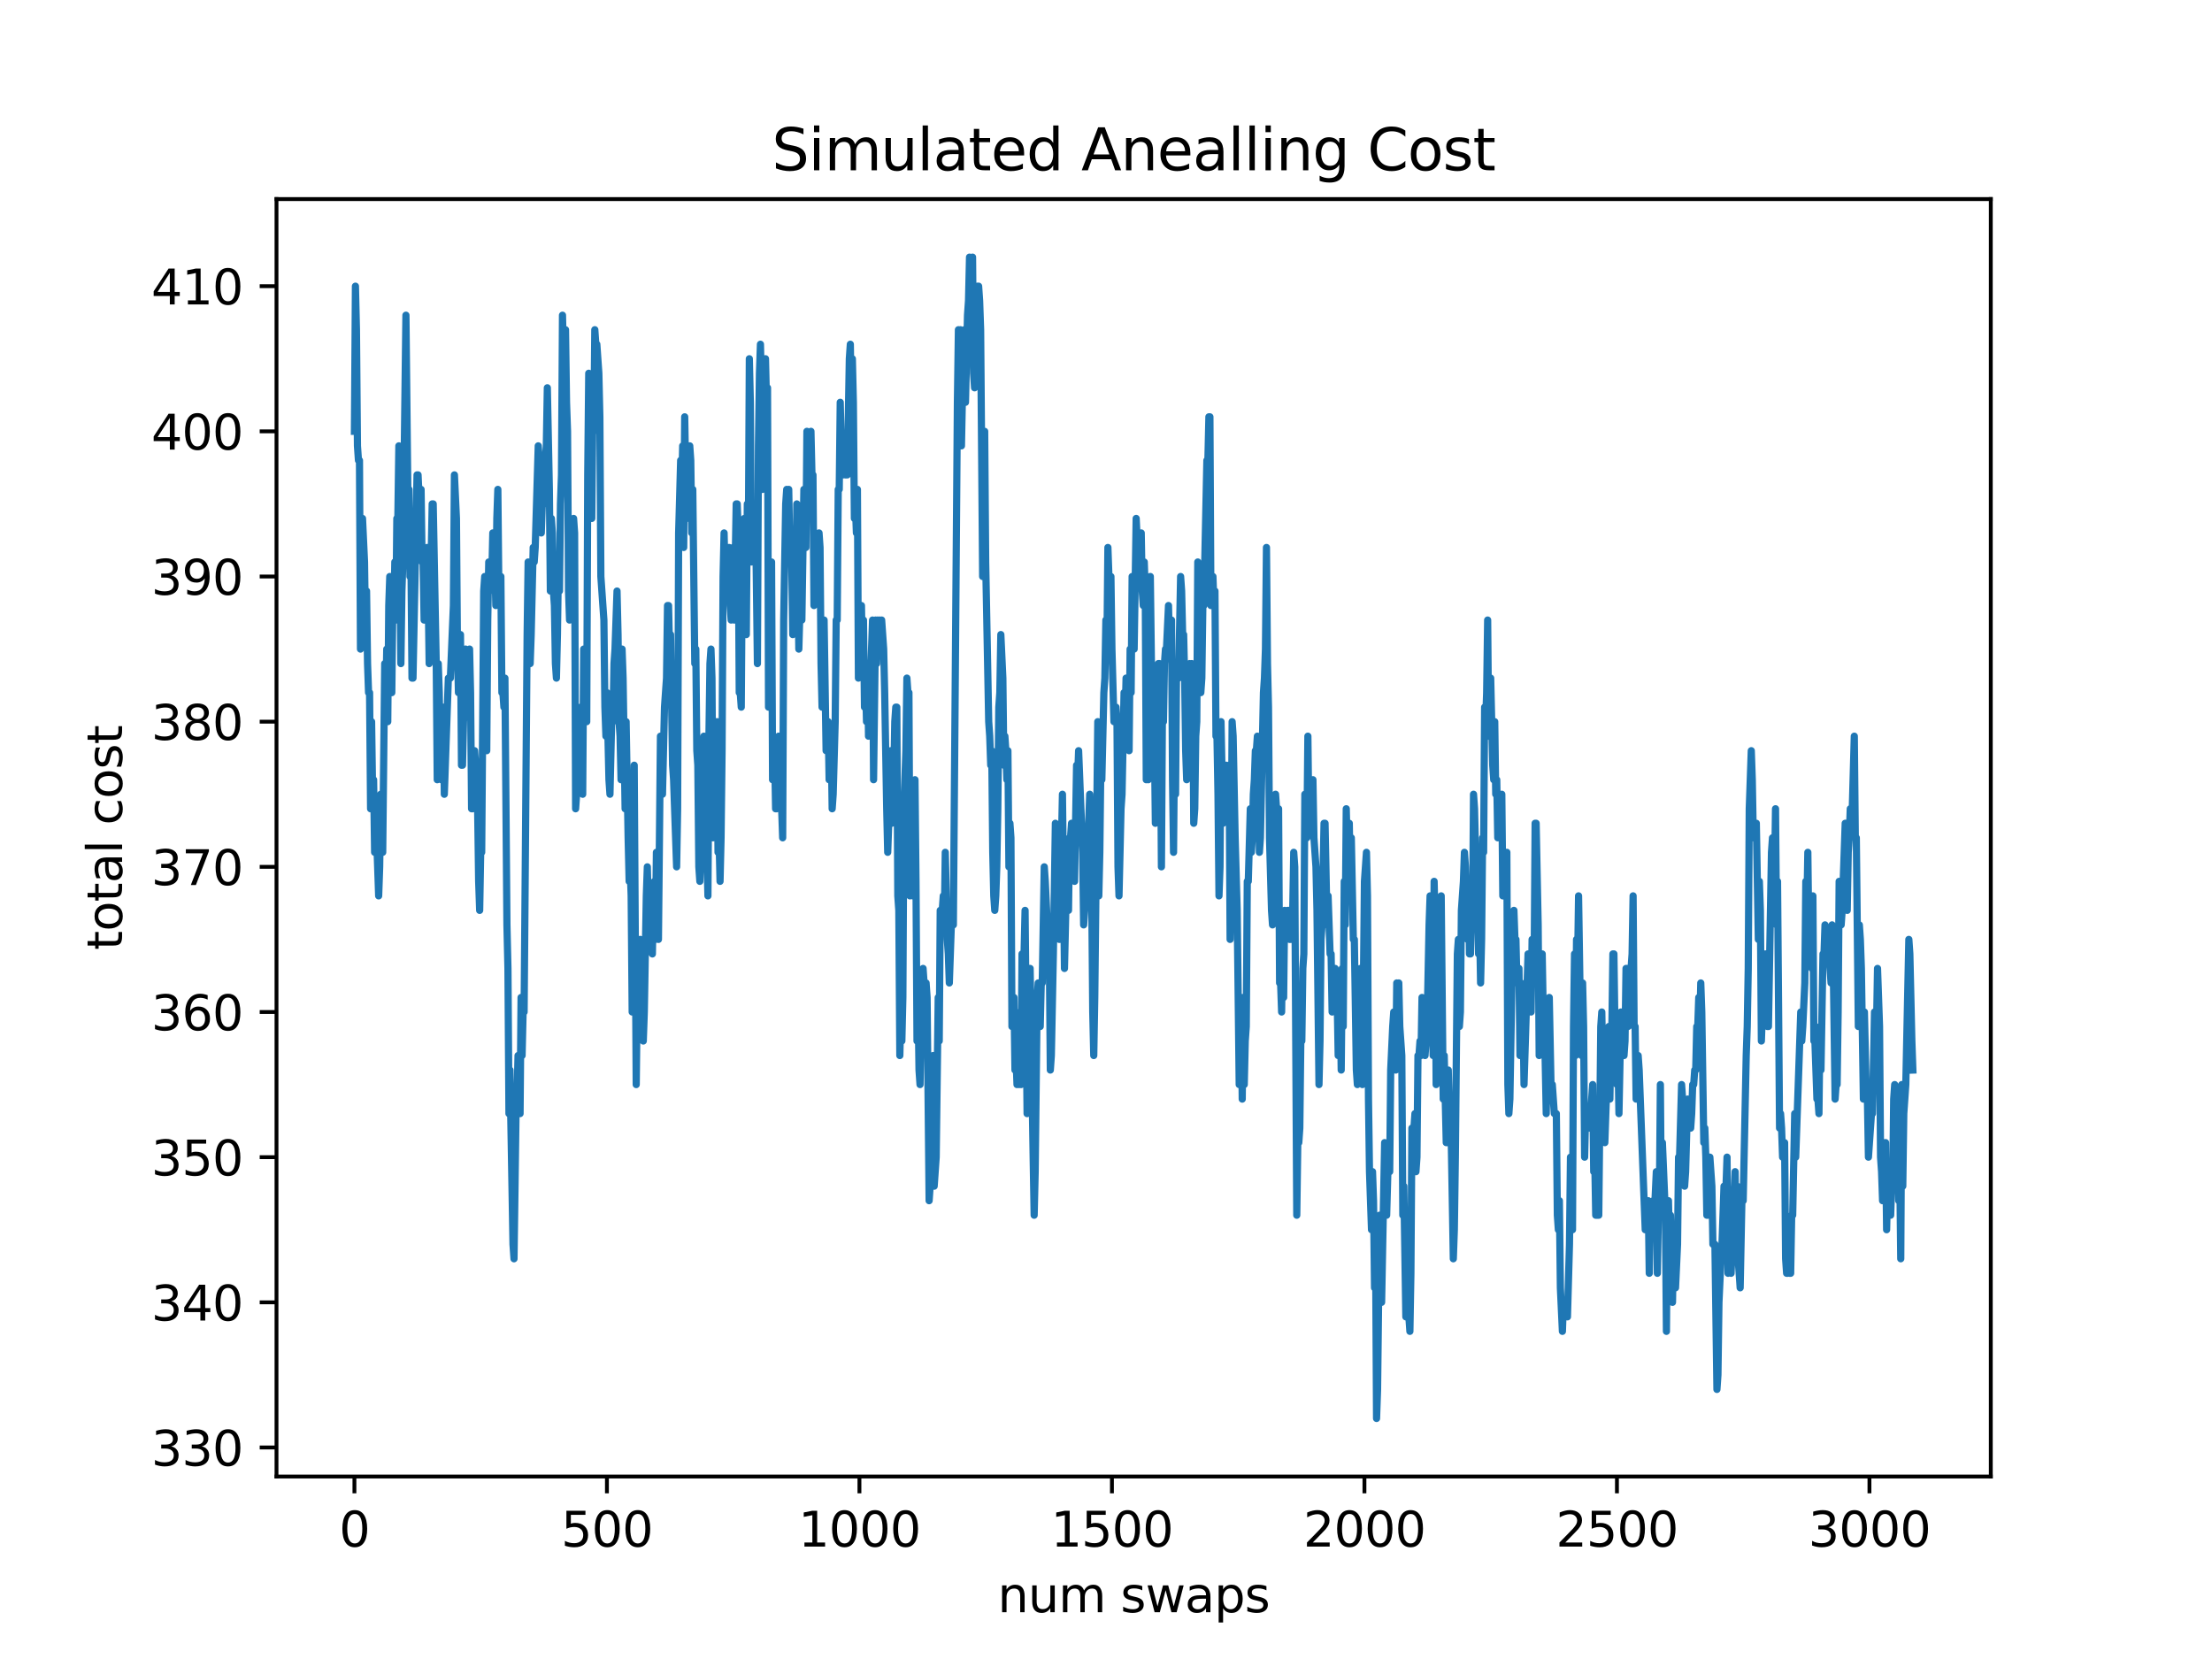 <?xml version="1.0" encoding="utf-8" standalone="no"?>
<!DOCTYPE svg PUBLIC "-//W3C//DTD SVG 1.1//EN"
  "http://www.w3.org/Graphics/SVG/1.1/DTD/svg11.dtd">
<svg xmlns:xlink="http://www.w3.org/1999/xlink" width="460.8pt" height="345.6pt" viewBox="0 0 460.8 345.6" xmlns="http://www.w3.org/2000/svg" version="1.1">
 <defs>
  <style type="text/css">*{stroke-linejoin: round; stroke-linecap: butt}</style>
 </defs>
 <g id="figure_1">
  <g id="patch_1">
   <path d="M 0 345.6 
L 460.8 345.6 
L 460.8 0 
L 0 0 
z
" style="fill: #ffffff"/>
  </g>
  <g id="axes_1">
   <g id="patch_2">
    <path d="M 57.6 307.584 
L 414.72 307.584 
L 414.72 41.472 
L 57.6 41.472 
z
" style="fill: #ffffff"/>
   </g>
   <g id="matplotlib.axis_1">
    <g id="xtick_1">
     <g id="line2d_1">
      <defs>
       <path id="m5d1a85c5d9" d="M 0 0 
L 0 3.5 
" style="stroke: #000000; stroke-width: 0.8"/>
      </defs>
      <g>
       <use xlink:href="#m5d1a85c5d9" x="73.833" y="307.584" style="stroke: #000000; stroke-width: 0.8"/>
      </g>
     </g>
     <g id="text_1">
      <!-- 0 -->
      <g transform="translate(70.651 322.182)scale(0.1 -0.1)">
       <defs>
        <path id="DejaVuSans-30" d="M 2034 4250 
Q 1547 4250 1301 3770 
Q 1056 3291 1056 2328 
Q 1056 1369 1301 889 
Q 1547 409 2034 409 
Q 2525 409 2770 889 
Q 3016 1369 3016 2328 
Q 3016 3291 2770 3770 
Q 2525 4250 2034 4250 
z
M 2034 4750 
Q 2819 4750 3233 4129 
Q 3647 3509 3647 2328 
Q 3647 1150 3233 529 
Q 2819 -91 2034 -91 
Q 1250 -91 836 529 
Q 422 1150 422 2328 
Q 422 3509 836 4129 
Q 1250 4750 2034 4750 
z
" transform="scale(0.016)"/>
       </defs>
       <use xlink:href="#DejaVuSans-30"/>
      </g>
     </g>
    </g>
    <g id="xtick_2">
     <g id="line2d_2">
      <g>
       <use xlink:href="#m5d1a85c5d9" x="126.434" y="307.584" style="stroke: #000000; stroke-width: 0.8"/>
      </g>
     </g>
     <g id="text_2">
      <!-- 500 -->
      <g transform="translate(116.89 322.182)scale(0.1 -0.1)">
       <defs>
        <path id="DejaVuSans-35" d="M 691 4666 
L 3169 4666 
L 3169 4134 
L 1269 4134 
L 1269 2991 
Q 1406 3038 1543 3061 
Q 1681 3084 1819 3084 
Q 2600 3084 3056 2656 
Q 3513 2228 3513 1497 
Q 3513 744 3044 326 
Q 2575 -91 1722 -91 
Q 1428 -91 1123 -41 
Q 819 9 494 109 
L 494 744 
Q 775 591 1075 516 
Q 1375 441 1709 441 
Q 2250 441 2565 725 
Q 2881 1009 2881 1497 
Q 2881 1984 2565 2268 
Q 2250 2553 1709 2553 
Q 1456 2553 1204 2497 
Q 953 2441 691 2322 
L 691 4666 
z
" transform="scale(0.016)"/>
       </defs>
       <use xlink:href="#DejaVuSans-35"/>
       <use xlink:href="#DejaVuSans-30" x="63.623"/>
       <use xlink:href="#DejaVuSans-30" x="127.246"/>
      </g>
     </g>
    </g>
    <g id="xtick_3">
     <g id="line2d_3">
      <g>
       <use xlink:href="#m5d1a85c5d9" x="179.035" y="307.584" style="stroke: #000000; stroke-width: 0.8"/>
      </g>
     </g>
     <g id="text_3">
      <!-- 1000 -->
      <g transform="translate(166.31 322.182)scale(0.1 -0.1)">
       <defs>
        <path id="DejaVuSans-31" d="M 794 531 
L 1825 531 
L 1825 4091 
L 703 3866 
L 703 4441 
L 1819 4666 
L 2450 4666 
L 2450 531 
L 3481 531 
L 3481 0 
L 794 0 
L 794 531 
z
" transform="scale(0.016)"/>
       </defs>
       <use xlink:href="#DejaVuSans-31"/>
       <use xlink:href="#DejaVuSans-30" x="63.623"/>
       <use xlink:href="#DejaVuSans-30" x="127.246"/>
       <use xlink:href="#DejaVuSans-30" x="190.869"/>
      </g>
     </g>
    </g>
    <g id="xtick_4">
     <g id="line2d_4">
      <g>
       <use xlink:href="#m5d1a85c5d9" x="231.636" y="307.584" style="stroke: #000000; stroke-width: 0.8"/>
      </g>
     </g>
     <g id="text_4">
      <!-- 1500 -->
      <g transform="translate(218.911 322.182)scale(0.1 -0.1)">
       <use xlink:href="#DejaVuSans-31"/>
       <use xlink:href="#DejaVuSans-35" x="63.623"/>
       <use xlink:href="#DejaVuSans-30" x="127.246"/>
       <use xlink:href="#DejaVuSans-30" x="190.869"/>
      </g>
     </g>
    </g>
    <g id="xtick_5">
     <g id="line2d_5">
      <g>
       <use xlink:href="#m5d1a85c5d9" x="284.237" y="307.584" style="stroke: #000000; stroke-width: 0.8"/>
      </g>
     </g>
     <g id="text_5">
      <!-- 2000 -->
      <g transform="translate(271.512 322.182)scale(0.1 -0.1)">
       <defs>
        <path id="DejaVuSans-32" d="M 1228 531 
L 3431 531 
L 3431 0 
L 469 0 
L 469 531 
Q 828 903 1448 1529 
Q 2069 2156 2228 2338 
Q 2531 2678 2651 2914 
Q 2772 3150 2772 3378 
Q 2772 3750 2511 3984 
Q 2250 4219 1831 4219 
Q 1534 4219 1204 4116 
Q 875 4013 500 3803 
L 500 4441 
Q 881 4594 1212 4672 
Q 1544 4750 1819 4750 
Q 2544 4750 2975 4387 
Q 3406 4025 3406 3419 
Q 3406 3131 3298 2873 
Q 3191 2616 2906 2266 
Q 2828 2175 2409 1742 
Q 1991 1309 1228 531 
z
" transform="scale(0.016)"/>
       </defs>
       <use xlink:href="#DejaVuSans-32"/>
       <use xlink:href="#DejaVuSans-30" x="63.623"/>
       <use xlink:href="#DejaVuSans-30" x="127.246"/>
       <use xlink:href="#DejaVuSans-30" x="190.869"/>
      </g>
     </g>
    </g>
    <g id="xtick_6">
     <g id="line2d_6">
      <g>
       <use xlink:href="#m5d1a85c5d9" x="336.839" y="307.584" style="stroke: #000000; stroke-width: 0.8"/>
      </g>
     </g>
     <g id="text_6">
      <!-- 2500 -->
      <g transform="translate(324.114 322.182)scale(0.1 -0.1)">
       <use xlink:href="#DejaVuSans-32"/>
       <use xlink:href="#DejaVuSans-35" x="63.623"/>
       <use xlink:href="#DejaVuSans-30" x="127.246"/>
       <use xlink:href="#DejaVuSans-30" x="190.869"/>
      </g>
     </g>
    </g>
    <g id="xtick_7">
     <g id="line2d_7">
      <g>
       <use xlink:href="#m5d1a85c5d9" x="389.44" y="307.584" style="stroke: #000000; stroke-width: 0.8"/>
      </g>
     </g>
     <g id="text_7">
      <!-- 3000 -->
      <g transform="translate(376.715 322.182)scale(0.1 -0.1)">
       <defs>
        <path id="DejaVuSans-33" d="M 2597 2516 
Q 3050 2419 3304 2112 
Q 3559 1806 3559 1356 
Q 3559 666 3084 287 
Q 2609 -91 1734 -91 
Q 1441 -91 1130 -33 
Q 819 25 488 141 
L 488 750 
Q 750 597 1062 519 
Q 1375 441 1716 441 
Q 2309 441 2620 675 
Q 2931 909 2931 1356 
Q 2931 1769 2642 2001 
Q 2353 2234 1838 2234 
L 1294 2234 
L 1294 2753 
L 1863 2753 
Q 2328 2753 2575 2939 
Q 2822 3125 2822 3475 
Q 2822 3834 2567 4026 
Q 2313 4219 1838 4219 
Q 1578 4219 1281 4162 
Q 984 4106 628 3988 
L 628 4550 
Q 988 4650 1302 4700 
Q 1616 4750 1894 4750 
Q 2613 4750 3031 4423 
Q 3450 4097 3450 3541 
Q 3450 3153 3228 2886 
Q 3006 2619 2597 2516 
z
" transform="scale(0.016)"/>
       </defs>
       <use xlink:href="#DejaVuSans-33"/>
       <use xlink:href="#DejaVuSans-30" x="63.623"/>
       <use xlink:href="#DejaVuSans-30" x="127.246"/>
       <use xlink:href="#DejaVuSans-30" x="190.869"/>
      </g>
     </g>
    </g>
    <g id="text_8">
     <!-- num swaps -->
     <g transform="translate(207.826 335.861)scale(0.1 -0.1)">
      <defs>
       <path id="DejaVuSans-6e" d="M 3513 2113 
L 3513 0 
L 2938 0 
L 2938 2094 
Q 2938 2591 2744 2837 
Q 2550 3084 2163 3084 
Q 1697 3084 1428 2787 
Q 1159 2491 1159 1978 
L 1159 0 
L 581 0 
L 581 3500 
L 1159 3500 
L 1159 2956 
Q 1366 3272 1645 3428 
Q 1925 3584 2291 3584 
Q 2894 3584 3203 3211 
Q 3513 2838 3513 2113 
z
" transform="scale(0.016)"/>
       <path id="DejaVuSans-75" d="M 544 1381 
L 544 3500 
L 1119 3500 
L 1119 1403 
Q 1119 906 1312 657 
Q 1506 409 1894 409 
Q 2359 409 2629 706 
Q 2900 1003 2900 1516 
L 2900 3500 
L 3475 3500 
L 3475 0 
L 2900 0 
L 2900 538 
Q 2691 219 2414 64 
Q 2138 -91 1772 -91 
Q 1169 -91 856 284 
Q 544 659 544 1381 
z
M 1991 3584 
L 1991 3584 
z
" transform="scale(0.016)"/>
       <path id="DejaVuSans-6d" d="M 3328 2828 
Q 3544 3216 3844 3400 
Q 4144 3584 4550 3584 
Q 5097 3584 5394 3201 
Q 5691 2819 5691 2113 
L 5691 0 
L 5113 0 
L 5113 2094 
Q 5113 2597 4934 2840 
Q 4756 3084 4391 3084 
Q 3944 3084 3684 2787 
Q 3425 2491 3425 1978 
L 3425 0 
L 2847 0 
L 2847 2094 
Q 2847 2600 2669 2842 
Q 2491 3084 2119 3084 
Q 1678 3084 1418 2786 
Q 1159 2488 1159 1978 
L 1159 0 
L 581 0 
L 581 3500 
L 1159 3500 
L 1159 2956 
Q 1356 3278 1631 3431 
Q 1906 3584 2284 3584 
Q 2666 3584 2933 3390 
Q 3200 3197 3328 2828 
z
" transform="scale(0.016)"/>
       <path id="DejaVuSans-20" transform="scale(0.016)"/>
       <path id="DejaVuSans-73" d="M 2834 3397 
L 2834 2853 
Q 2591 2978 2328 3040 
Q 2066 3103 1784 3103 
Q 1356 3103 1142 2972 
Q 928 2841 928 2578 
Q 928 2378 1081 2264 
Q 1234 2150 1697 2047 
L 1894 2003 
Q 2506 1872 2764 1633 
Q 3022 1394 3022 966 
Q 3022 478 2636 193 
Q 2250 -91 1575 -91 
Q 1294 -91 989 -36 
Q 684 19 347 128 
L 347 722 
Q 666 556 975 473 
Q 1284 391 1588 391 
Q 1994 391 2212 530 
Q 2431 669 2431 922 
Q 2431 1156 2273 1281 
Q 2116 1406 1581 1522 
L 1381 1569 
Q 847 1681 609 1914 
Q 372 2147 372 2553 
Q 372 3047 722 3315 
Q 1072 3584 1716 3584 
Q 2034 3584 2315 3537 
Q 2597 3491 2834 3397 
z
" transform="scale(0.016)"/>
       <path id="DejaVuSans-77" d="M 269 3500 
L 844 3500 
L 1563 769 
L 2278 3500 
L 2956 3500 
L 3675 769 
L 4391 3500 
L 4966 3500 
L 4050 0 
L 3372 0 
L 2619 2869 
L 1863 0 
L 1184 0 
L 269 3500 
z
" transform="scale(0.016)"/>
       <path id="DejaVuSans-61" d="M 2194 1759 
Q 1497 1759 1228 1600 
Q 959 1441 959 1056 
Q 959 750 1161 570 
Q 1363 391 1709 391 
Q 2188 391 2477 730 
Q 2766 1069 2766 1631 
L 2766 1759 
L 2194 1759 
z
M 3341 1997 
L 3341 0 
L 2766 0 
L 2766 531 
Q 2569 213 2275 61 
Q 1981 -91 1556 -91 
Q 1019 -91 701 211 
Q 384 513 384 1019 
Q 384 1609 779 1909 
Q 1175 2209 1959 2209 
L 2766 2209 
L 2766 2266 
Q 2766 2663 2505 2880 
Q 2244 3097 1772 3097 
Q 1472 3097 1187 3025 
Q 903 2953 641 2809 
L 641 3341 
Q 956 3463 1253 3523 
Q 1550 3584 1831 3584 
Q 2591 3584 2966 3190 
Q 3341 2797 3341 1997 
z
" transform="scale(0.016)"/>
       <path id="DejaVuSans-70" d="M 1159 525 
L 1159 -1331 
L 581 -1331 
L 581 3500 
L 1159 3500 
L 1159 2969 
Q 1341 3281 1617 3432 
Q 1894 3584 2278 3584 
Q 2916 3584 3314 3078 
Q 3713 2572 3713 1747 
Q 3713 922 3314 415 
Q 2916 -91 2278 -91 
Q 1894 -91 1617 61 
Q 1341 213 1159 525 
z
M 3116 1747 
Q 3116 2381 2855 2742 
Q 2594 3103 2138 3103 
Q 1681 3103 1420 2742 
Q 1159 2381 1159 1747 
Q 1159 1113 1420 752 
Q 1681 391 2138 391 
Q 2594 391 2855 752 
Q 3116 1113 3116 1747 
z
" transform="scale(0.016)"/>
      </defs>
      <use xlink:href="#DejaVuSans-6e"/>
      <use xlink:href="#DejaVuSans-75" x="63.379"/>
      <use xlink:href="#DejaVuSans-6d" x="126.758"/>
      <use xlink:href="#DejaVuSans-20" x="224.17"/>
      <use xlink:href="#DejaVuSans-73" x="255.957"/>
      <use xlink:href="#DejaVuSans-77" x="308.057"/>
      <use xlink:href="#DejaVuSans-61" x="389.844"/>
      <use xlink:href="#DejaVuSans-70" x="451.123"/>
      <use xlink:href="#DejaVuSans-73" x="514.6"/>
     </g>
    </g>
   </g>
   <g id="matplotlib.axis_2">
    <g id="ytick_1">
     <g id="line2d_8">
      <defs>
       <path id="mfb193b3fd3" d="M 0 0 
L -3.5 0 
" style="stroke: #000000; stroke-width: 0.8"/>
      </defs>
      <g>
       <use xlink:href="#mfb193b3fd3" x="57.6" y="301.536" style="stroke: #000000; stroke-width: 0.8"/>
      </g>
     </g>
     <g id="text_9">
      <!-- 330 -->
      <g transform="translate(31.512 305.335)scale(0.1 -0.1)">
       <use xlink:href="#DejaVuSans-33"/>
       <use xlink:href="#DejaVuSans-33" x="63.623"/>
       <use xlink:href="#DejaVuSans-30" x="127.246"/>
      </g>
     </g>
    </g>
    <g id="ytick_2">
     <g id="line2d_9">
      <g>
       <use xlink:href="#mfb193b3fd3" x="57.6" y="271.296" style="stroke: #000000; stroke-width: 0.8"/>
      </g>
     </g>
     <g id="text_10">
      <!-- 340 -->
      <g transform="translate(31.512 275.095)scale(0.1 -0.1)">
       <defs>
        <path id="DejaVuSans-34" d="M 2419 4116 
L 825 1625 
L 2419 1625 
L 2419 4116 
z
M 2253 4666 
L 3047 4666 
L 3047 1625 
L 3713 1625 
L 3713 1100 
L 3047 1100 
L 3047 0 
L 2419 0 
L 2419 1100 
L 313 1100 
L 313 1709 
L 2253 4666 
z
" transform="scale(0.016)"/>
       </defs>
       <use xlink:href="#DejaVuSans-33"/>
       <use xlink:href="#DejaVuSans-34" x="63.623"/>
       <use xlink:href="#DejaVuSans-30" x="127.246"/>
      </g>
     </g>
    </g>
    <g id="ytick_3">
     <g id="line2d_10">
      <g>
       <use xlink:href="#mfb193b3fd3" x="57.6" y="241.056" style="stroke: #000000; stroke-width: 0.8"/>
      </g>
     </g>
     <g id="text_11">
      <!-- 350 -->
      <g transform="translate(31.512 244.855)scale(0.1 -0.1)">
       <use xlink:href="#DejaVuSans-33"/>
       <use xlink:href="#DejaVuSans-35" x="63.623"/>
       <use xlink:href="#DejaVuSans-30" x="127.246"/>
      </g>
     </g>
    </g>
    <g id="ytick_4">
     <g id="line2d_11">
      <g>
       <use xlink:href="#mfb193b3fd3" x="57.6" y="210.816" style="stroke: #000000; stroke-width: 0.8"/>
      </g>
     </g>
     <g id="text_12">
      <!-- 360 -->
      <g transform="translate(31.512 214.615)scale(0.1 -0.1)">
       <defs>
        <path id="DejaVuSans-36" d="M 2113 2584 
Q 1688 2584 1439 2293 
Q 1191 2003 1191 1497 
Q 1191 994 1439 701 
Q 1688 409 2113 409 
Q 2538 409 2786 701 
Q 3034 994 3034 1497 
Q 3034 2003 2786 2293 
Q 2538 2584 2113 2584 
z
M 3366 4563 
L 3366 3988 
Q 3128 4100 2886 4159 
Q 2644 4219 2406 4219 
Q 1781 4219 1451 3797 
Q 1122 3375 1075 2522 
Q 1259 2794 1537 2939 
Q 1816 3084 2150 3084 
Q 2853 3084 3261 2657 
Q 3669 2231 3669 1497 
Q 3669 778 3244 343 
Q 2819 -91 2113 -91 
Q 1303 -91 875 529 
Q 447 1150 447 2328 
Q 447 3434 972 4092 
Q 1497 4750 2381 4750 
Q 2619 4750 2861 4703 
Q 3103 4656 3366 4563 
z
" transform="scale(0.016)"/>
       </defs>
       <use xlink:href="#DejaVuSans-33"/>
       <use xlink:href="#DejaVuSans-36" x="63.623"/>
       <use xlink:href="#DejaVuSans-30" x="127.246"/>
      </g>
     </g>
    </g>
    <g id="ytick_5">
     <g id="line2d_12">
      <g>
       <use xlink:href="#mfb193b3fd3" x="57.6" y="180.576" style="stroke: #000000; stroke-width: 0.8"/>
      </g>
     </g>
     <g id="text_13">
      <!-- 370 -->
      <g transform="translate(31.512 184.375)scale(0.1 -0.1)">
       <defs>
        <path id="DejaVuSans-37" d="M 525 4666 
L 3525 4666 
L 3525 4397 
L 1831 0 
L 1172 0 
L 2766 4134 
L 525 4134 
L 525 4666 
z
" transform="scale(0.016)"/>
       </defs>
       <use xlink:href="#DejaVuSans-33"/>
       <use xlink:href="#DejaVuSans-37" x="63.623"/>
       <use xlink:href="#DejaVuSans-30" x="127.246"/>
      </g>
     </g>
    </g>
    <g id="ytick_6">
     <g id="line2d_13">
      <g>
       <use xlink:href="#mfb193b3fd3" x="57.6" y="150.336" style="stroke: #000000; stroke-width: 0.8"/>
      </g>
     </g>
     <g id="text_14">
      <!-- 380 -->
      <g transform="translate(31.512 154.135)scale(0.1 -0.1)">
       <defs>
        <path id="DejaVuSans-38" d="M 2034 2216 
Q 1584 2216 1326 1975 
Q 1069 1734 1069 1313 
Q 1069 891 1326 650 
Q 1584 409 2034 409 
Q 2484 409 2743 651 
Q 3003 894 3003 1313 
Q 3003 1734 2745 1975 
Q 2488 2216 2034 2216 
z
M 1403 2484 
Q 997 2584 770 2862 
Q 544 3141 544 3541 
Q 544 4100 942 4425 
Q 1341 4750 2034 4750 
Q 2731 4750 3128 4425 
Q 3525 4100 3525 3541 
Q 3525 3141 3298 2862 
Q 3072 2584 2669 2484 
Q 3125 2378 3379 2068 
Q 3634 1759 3634 1313 
Q 3634 634 3220 271 
Q 2806 -91 2034 -91 
Q 1263 -91 848 271 
Q 434 634 434 1313 
Q 434 1759 690 2068 
Q 947 2378 1403 2484 
z
M 1172 3481 
Q 1172 3119 1398 2916 
Q 1625 2713 2034 2713 
Q 2441 2713 2670 2916 
Q 2900 3119 2900 3481 
Q 2900 3844 2670 4047 
Q 2441 4250 2034 4250 
Q 1625 4250 1398 4047 
Q 1172 3844 1172 3481 
z
" transform="scale(0.016)"/>
       </defs>
       <use xlink:href="#DejaVuSans-33"/>
       <use xlink:href="#DejaVuSans-38" x="63.623"/>
       <use xlink:href="#DejaVuSans-30" x="127.246"/>
      </g>
     </g>
    </g>
    <g id="ytick_7">
     <g id="line2d_14">
      <g>
       <use xlink:href="#mfb193b3fd3" x="57.6" y="120.096" style="stroke: #000000; stroke-width: 0.8"/>
      </g>
     </g>
     <g id="text_15">
      <!-- 390 -->
      <g transform="translate(31.512 123.895)scale(0.1 -0.1)">
       <defs>
        <path id="DejaVuSans-39" d="M 703 97 
L 703 672 
Q 941 559 1184 500 
Q 1428 441 1663 441 
Q 2288 441 2617 861 
Q 2947 1281 2994 2138 
Q 2813 1869 2534 1725 
Q 2256 1581 1919 1581 
Q 1219 1581 811 2004 
Q 403 2428 403 3163 
Q 403 3881 828 4315 
Q 1253 4750 1959 4750 
Q 2769 4750 3195 4129 
Q 3622 3509 3622 2328 
Q 3622 1225 3098 567 
Q 2575 -91 1691 -91 
Q 1453 -91 1209 -44 
Q 966 3 703 97 
z
M 1959 2075 
Q 2384 2075 2632 2365 
Q 2881 2656 2881 3163 
Q 2881 3666 2632 3958 
Q 2384 4250 1959 4250 
Q 1534 4250 1286 3958 
Q 1038 3666 1038 3163 
Q 1038 2656 1286 2365 
Q 1534 2075 1959 2075 
z
" transform="scale(0.016)"/>
       </defs>
       <use xlink:href="#DejaVuSans-33"/>
       <use xlink:href="#DejaVuSans-39" x="63.623"/>
       <use xlink:href="#DejaVuSans-30" x="127.246"/>
      </g>
     </g>
    </g>
    <g id="ytick_8">
     <g id="line2d_15">
      <g>
       <use xlink:href="#mfb193b3fd3" x="57.6" y="89.856" style="stroke: #000000; stroke-width: 0.8"/>
      </g>
     </g>
     <g id="text_16">
      <!-- 400 -->
      <g transform="translate(31.512 93.655)scale(0.1 -0.1)">
       <use xlink:href="#DejaVuSans-34"/>
       <use xlink:href="#DejaVuSans-30" x="63.623"/>
       <use xlink:href="#DejaVuSans-30" x="127.246"/>
      </g>
     </g>
    </g>
    <g id="ytick_9">
     <g id="line2d_16">
      <g>
       <use xlink:href="#mfb193b3fd3" x="57.6" y="59.616" style="stroke: #000000; stroke-width: 0.8"/>
      </g>
     </g>
     <g id="text_17">
      <!-- 410 -->
      <g transform="translate(31.512 63.415)scale(0.1 -0.1)">
       <use xlink:href="#DejaVuSans-34"/>
       <use xlink:href="#DejaVuSans-31" x="63.623"/>
       <use xlink:href="#DejaVuSans-30" x="127.246"/>
      </g>
     </g>
    </g>
    <g id="text_18">
     <!-- total cost -->
     <g transform="translate(25.433 197.923)rotate(-90)scale(0.1 -0.1)">
      <defs>
       <path id="DejaVuSans-74" d="M 1172 4494 
L 1172 3500 
L 2356 3500 
L 2356 3053 
L 1172 3053 
L 1172 1153 
Q 1172 725 1289 603 
Q 1406 481 1766 481 
L 2356 481 
L 2356 0 
L 1766 0 
Q 1100 0 847 248 
Q 594 497 594 1153 
L 594 3053 
L 172 3053 
L 172 3500 
L 594 3500 
L 594 4494 
L 1172 4494 
z
" transform="scale(0.016)"/>
       <path id="DejaVuSans-6f" d="M 1959 3097 
Q 1497 3097 1228 2736 
Q 959 2375 959 1747 
Q 959 1119 1226 758 
Q 1494 397 1959 397 
Q 2419 397 2687 759 
Q 2956 1122 2956 1747 
Q 2956 2369 2687 2733 
Q 2419 3097 1959 3097 
z
M 1959 3584 
Q 2709 3584 3137 3096 
Q 3566 2609 3566 1747 
Q 3566 888 3137 398 
Q 2709 -91 1959 -91 
Q 1206 -91 779 398 
Q 353 888 353 1747 
Q 353 2609 779 3096 
Q 1206 3584 1959 3584 
z
" transform="scale(0.016)"/>
       <path id="DejaVuSans-6c" d="M 603 4863 
L 1178 4863 
L 1178 0 
L 603 0 
L 603 4863 
z
" transform="scale(0.016)"/>
       <path id="DejaVuSans-63" d="M 3122 3366 
L 3122 2828 
Q 2878 2963 2633 3030 
Q 2388 3097 2138 3097 
Q 1578 3097 1268 2742 
Q 959 2388 959 1747 
Q 959 1106 1268 751 
Q 1578 397 2138 397 
Q 2388 397 2633 464 
Q 2878 531 3122 666 
L 3122 134 
Q 2881 22 2623 -34 
Q 2366 -91 2075 -91 
Q 1284 -91 818 406 
Q 353 903 353 1747 
Q 353 2603 823 3093 
Q 1294 3584 2113 3584 
Q 2378 3584 2631 3529 
Q 2884 3475 3122 3366 
z
" transform="scale(0.016)"/>
      </defs>
      <use xlink:href="#DejaVuSans-74"/>
      <use xlink:href="#DejaVuSans-6f" x="39.209"/>
      <use xlink:href="#DejaVuSans-74" x="100.391"/>
      <use xlink:href="#DejaVuSans-61" x="139.6"/>
      <use xlink:href="#DejaVuSans-6c" x="200.879"/>
      <use xlink:href="#DejaVuSans-20" x="228.662"/>
      <use xlink:href="#DejaVuSans-63" x="260.449"/>
      <use xlink:href="#DejaVuSans-6f" x="315.43"/>
      <use xlink:href="#DejaVuSans-73" x="376.611"/>
      <use xlink:href="#DejaVuSans-74" x="428.711"/>
     </g>
    </g>
   </g>
   <g id="line2d_17">
    <path d="M 73.833 89.856 
L 74.043 59.616 
L 74.254 68.688 
L 74.464 92.88 
L 74.674 95.904 
L 74.885 95.904 
L 75.095 135.216 
L 75.306 111.024 
L 75.516 108 
L 75.937 117.072 
L 76.147 132.192 
L 76.358 123.12 
L 76.568 138.24 
L 76.778 144.288 
L 76.989 144.288 
L 77.199 168.48 
L 77.41 150.336 
L 77.62 165.456 
L 77.83 162.432 
L 78.041 177.552 
L 78.251 177.552 
L 78.462 174.528 
L 78.882 186.624 
L 79.093 180.576 
L 79.303 165.456 
L 79.514 174.528 
L 79.724 177.552 
L 80.145 138.24 
L 80.355 147.312 
L 80.566 135.216 
L 80.776 150.336 
L 80.986 126.144 
L 81.197 120.096 
L 81.407 141.264 
L 81.618 144.288 
L 81.828 126.144 
L 82.039 129.168 
L 82.249 117.072 
L 82.459 129.168 
L 82.67 108 
L 82.88 108 
L 83.091 92.88 
L 83.511 138.24 
L 83.722 123.12 
L 83.932 117.072 
L 84.563 65.664 
L 84.984 104.976 
L 85.195 101.952 
L 85.405 120.096 
L 85.615 117.072 
L 85.826 141.264 
L 86.036 141.264 
L 86.878 98.928 
L 87.088 98.928 
L 87.509 108 
L 87.719 101.952 
L 87.93 117.072 
L 88.14 117.072 
L 88.351 129.168 
L 88.561 129.168 
L 88.982 114.048 
L 89.192 123.12 
L 89.403 138.24 
L 90.034 104.976 
L 90.244 104.976 
L 90.876 138.24 
L 91.086 162.432 
L 91.296 138.24 
L 91.507 144.288 
L 91.717 159.408 
L 91.928 162.432 
L 92.138 159.408 
L 92.348 147.312 
L 92.559 165.456 
L 93.4 141.264 
L 93.821 141.264 
L 94.452 126.144 
L 94.663 98.928 
L 95.084 108 
L 95.294 135.216 
L 95.504 144.288 
L 95.925 132.192 
L 96.136 159.408 
L 96.346 159.408 
L 96.556 150.336 
L 96.767 147.312 
L 96.977 135.216 
L 97.188 138.24 
L 97.398 138.24 
L 97.608 141.264 
L 97.819 135.216 
L 98.029 144.288 
L 98.24 168.48 
L 98.45 168.48 
L 98.66 159.408 
L 98.871 156.384 
L 99.081 159.408 
L 99.292 168.48 
L 99.502 168.48 
L 99.713 183.6 
L 99.923 189.648 
L 100.133 177.552 
L 100.344 177.552 
L 100.765 123.12 
L 100.975 120.096 
L 101.396 156.384 
L 101.606 129.168 
L 101.817 117.072 
L 102.027 123.12 
L 102.237 120.096 
L 102.448 120.096 
L 102.658 111.024 
L 103.079 117.072 
L 103.289 126.144 
L 103.5 108 
L 103.71 101.952 
L 103.921 123.12 
L 104.131 120.096 
L 104.341 120.096 
L 104.552 144.288 
L 104.762 144.288 
L 104.973 147.312 
L 105.183 141.264 
L 105.604 192.672 
L 105.814 201.744 
L 106.025 231.984 
L 106.235 222.912 
L 106.866 259.2 
L 107.077 262.224 
L 107.497 231.984 
L 107.708 228.96 
L 107.918 219.888 
L 108.129 219.888 
L 108.339 231.984 
L 108.55 207.792 
L 108.76 219.888 
L 108.97 210.816 
L 109.181 210.816 
L 109.812 132.192 
L 110.022 117.072 
L 110.233 135.216 
L 110.443 138.24 
L 110.654 132.192 
L 111.074 114.048 
L 111.285 117.072 
L 111.495 114.048 
L 112.126 92.88 
L 112.337 95.904 
L 112.758 111.024 
L 113.178 98.928 
L 113.389 104.976 
L 113.599 95.904 
L 113.81 92.88 
L 114.02 80.784 
L 114.441 101.952 
L 114.651 123.12 
L 114.862 108 
L 115.072 111.024 
L 115.282 123.12 
L 115.493 126.144 
L 115.703 138.24 
L 115.914 141.264 
L 116.124 132.192 
L 116.334 117.072 
L 116.545 123.12 
L 116.755 104.976 
L 116.966 98.928 
L 117.176 65.664 
L 117.387 74.736 
L 117.597 74.736 
L 117.807 68.688 
L 118.018 83.808 
L 118.228 89.856 
L 118.439 123.12 
L 118.649 129.168 
L 118.859 123.12 
L 119.07 111.024 
L 119.28 111.024 
L 119.491 108 
L 119.701 111.024 
L 119.911 168.48 
L 120.122 165.456 
L 120.332 156.384 
L 120.543 156.384 
L 120.753 159.408 
L 120.963 147.312 
L 121.384 165.456 
L 121.595 135.216 
L 121.805 147.312 
L 122.015 147.312 
L 122.226 150.336 
L 122.436 98.928 
L 122.647 77.76 
L 122.857 86.832 
L 123.067 83.808 
L 123.278 108 
L 123.488 86.832 
L 123.699 89.856 
L 123.909 68.688 
L 124.119 71.712 
L 124.33 71.712 
L 124.751 77.76 
L 124.961 86.832 
L 125.171 120.096 
L 125.803 129.168 
L 126.013 147.312 
L 126.224 153.36 
L 126.434 144.288 
L 126.855 162.432 
L 127.065 165.456 
L 127.486 147.312 
L 127.696 150.336 
L 127.907 138.24 
L 128.117 135.216 
L 128.538 123.12 
L 128.748 132.192 
L 128.959 150.336 
L 129.169 153.36 
L 129.38 162.432 
L 129.59 135.216 
L 129.8 141.264 
L 130.221 168.48 
L 130.432 150.336 
L 130.852 174.528 
L 131.063 183.6 
L 131.273 180.576 
L 131.484 186.624 
L 131.694 210.816 
L 132.115 159.408 
L 132.536 225.936 
L 132.746 207.792 
L 132.956 210.816 
L 133.167 198.72 
L 133.377 195.696 
L 133.588 210.816 
L 133.798 204.768 
L 134.008 216.864 
L 134.219 210.816 
L 134.64 186.624 
L 134.85 180.576 
L 135.061 189.648 
L 135.271 186.624 
L 135.481 186.624 
L 135.692 189.648 
L 135.902 198.72 
L 136.113 186.624 
L 136.323 183.6 
L 136.533 195.696 
L 136.744 177.552 
L 136.954 180.576 
L 137.165 195.696 
L 137.585 153.36 
L 137.796 156.384 
L 138.006 165.456 
L 138.427 147.312 
L 138.848 141.264 
L 139.058 126.144 
L 139.269 126.144 
L 139.479 135.216 
L 139.689 132.192 
L 140.11 159.408 
L 140.321 162.432 
L 140.952 180.576 
L 141.162 168.48 
L 141.373 111.024 
L 141.793 95.904 
L 142.004 101.952 
L 142.214 92.88 
L 142.425 114.048 
L 142.635 86.832 
L 142.845 98.928 
L 143.266 98.928 
L 143.477 108 
L 143.687 92.88 
L 143.898 95.904 
L 144.108 111.024 
L 144.318 101.952 
L 144.739 138.24 
L 144.95 135.216 
L 145.16 156.384 
L 145.37 159.408 
L 145.581 180.576 
L 145.791 183.6 
L 146.002 177.552 
L 146.212 162.432 
L 146.422 162.432 
L 146.633 153.36 
L 147.054 174.528 
L 147.264 177.552 
L 147.474 186.624 
L 147.685 153.36 
L 147.895 138.24 
L 148.106 135.216 
L 148.316 141.264 
L 148.526 174.528 
L 148.737 153.36 
L 148.947 165.456 
L 149.158 162.432 
L 149.368 150.336 
L 149.578 177.552 
L 149.789 174.528 
L 149.999 183.6 
L 150.21 174.528 
L 150.42 156.384 
L 150.63 120.096 
L 150.841 111.024 
L 151.051 120.096 
L 151.262 114.048 
L 151.472 114.048 
L 151.682 117.072 
L 151.893 114.048 
L 152.103 126.144 
L 152.314 129.168 
L 152.524 126.144 
L 152.735 114.048 
L 152.945 129.168 
L 153.366 104.976 
L 153.576 104.976 
L 153.787 111.024 
L 153.997 144.288 
L 154.207 144.288 
L 154.418 147.312 
L 154.628 117.072 
L 154.839 117.072 
L 155.049 108 
L 155.259 129.168 
L 155.47 132.192 
L 155.68 104.976 
L 155.891 114.048 
L 156.101 74.736 
L 156.311 83.808 
L 156.522 117.072 
L 156.732 114.048 
L 156.943 104.976 
L 157.153 114.048 
L 157.363 104.976 
L 157.784 138.24 
L 157.995 92.88 
L 158.205 77.76 
L 158.415 71.712 
L 158.626 80.784 
L 158.836 101.952 
L 159.047 80.784 
L 159.467 74.736 
L 159.678 83.808 
L 159.888 80.784 
L 160.099 147.312 
L 160.309 144.288 
L 160.519 138.24 
L 160.73 117.072 
L 160.94 162.432 
L 161.151 162.432 
L 161.361 156.384 
L 161.572 168.48 
L 161.782 168.48 
L 162.203 153.36 
L 162.413 156.384 
L 162.624 165.456 
L 162.834 168.48 
L 163.044 174.528 
L 163.255 129.168 
L 163.676 104.976 
L 163.886 101.952 
L 164.096 117.072 
L 164.307 101.952 
L 164.517 114.048 
L 164.728 111.024 
L 164.938 117.072 
L 165.148 132.192 
L 165.359 126.144 
L 165.569 129.168 
L 165.78 126.144 
L 165.99 104.976 
L 166.411 135.216 
L 166.832 120.096 
L 167.042 129.168 
L 167.463 101.952 
L 167.673 111.024 
L 167.884 114.048 
L 168.094 89.856 
L 168.515 95.904 
L 168.725 108 
L 168.936 89.856 
L 169.146 98.928 
L 169.356 98.928 
L 169.567 126.144 
L 169.777 117.072 
L 170.198 123.12 
L 170.409 114.048 
L 170.619 111.024 
L 170.829 114.048 
L 171.04 138.24 
L 171.25 147.312 
L 171.461 147.312 
L 171.671 129.168 
L 172.092 156.384 
L 172.302 150.336 
L 172.513 150.336 
L 172.723 162.432 
L 172.933 153.36 
L 173.144 153.36 
L 173.354 168.48 
L 173.565 165.456 
L 173.985 150.336 
L 174.196 129.168 
L 174.406 129.168 
L 174.617 101.952 
L 174.827 101.952 
L 175.037 83.808 
L 175.248 92.88 
L 175.458 92.88 
L 175.669 98.928 
L 175.879 95.904 
L 176.089 98.928 
L 176.51 98.928 
L 176.931 74.736 
L 177.141 71.712 
L 177.352 86.832 
L 177.562 74.736 
L 177.773 83.808 
L 177.983 108 
L 178.193 104.976 
L 178.404 111.024 
L 178.614 101.952 
L 178.825 141.264 
L 179.035 135.216 
L 179.246 138.24 
L 179.456 126.144 
L 179.666 138.24 
L 179.877 129.168 
L 180.087 147.312 
L 180.298 141.264 
L 180.508 150.336 
L 180.718 138.24 
L 180.929 153.36 
L 181.77 129.168 
L 181.981 162.432 
L 182.402 129.168 
L 182.612 138.24 
L 182.822 129.168 
L 183.033 132.192 
L 183.243 129.168 
L 183.454 135.216 
L 183.664 129.168 
L 184.085 135.216 
L 184.295 144.288 
L 184.716 168.48 
L 184.926 177.552 
L 185.137 171.504 
L 185.347 159.408 
L 185.558 156.384 
L 185.768 171.504 
L 185.978 159.408 
L 186.189 162.432 
L 186.399 150.336 
L 186.61 147.312 
L 186.82 147.312 
L 187.03 186.624 
L 187.241 189.648 
L 187.451 219.888 
L 187.662 210.816 
L 187.872 216.864 
L 188.083 207.792 
L 188.293 168.48 
L 188.714 156.384 
L 188.924 141.264 
L 189.135 144.288 
L 189.345 144.288 
L 189.555 186.624 
L 189.766 183.6 
L 189.976 174.528 
L 190.187 186.624 
L 190.397 177.552 
L 190.607 162.432 
L 190.818 183.6 
L 191.028 216.864 
L 191.239 207.792 
L 191.449 222.912 
L 191.659 225.936 
L 191.87 213.84 
L 192.08 213.84 
L 192.291 201.744 
L 192.501 204.768 
L 192.711 213.84 
L 192.922 204.768 
L 193.132 207.792 
L 193.553 250.128 
L 193.763 247.104 
L 193.974 235.008 
L 194.184 235.008 
L 194.395 219.888 
L 194.605 247.104 
L 195.026 241.056 
L 195.447 207.792 
L 195.657 216.864 
L 195.867 189.648 
L 196.078 192.672 
L 196.499 186.624 
L 196.709 192.672 
L 196.92 177.552 
L 197.34 195.696 
L 197.551 198.72 
L 197.761 204.768 
L 198.182 192.672 
L 198.603 192.672 
L 199.444 83.808 
L 199.655 68.688 
L 199.865 71.712 
L 200.076 68.688 
L 200.286 92.88 
L 200.707 71.712 
L 200.917 68.688 
L 201.128 83.808 
L 201.548 65.664 
L 201.759 62.64 
L 201.969 53.568 
L 202.18 62.64 
L 202.39 62.64 
L 202.6 53.568 
L 202.811 77.76 
L 203.021 80.784 
L 203.232 77.76 
L 203.442 77.76 
L 203.652 59.616 
L 203.863 59.616 
L 204.073 62.64 
L 204.284 68.688 
L 204.704 120.096 
L 204.915 117.072 
L 205.125 89.856 
L 205.336 117.072 
L 205.967 150.336 
L 206.177 153.36 
L 206.388 159.408 
L 206.598 156.384 
L 206.809 177.552 
L 207.019 186.624 
L 207.229 189.648 
L 207.44 186.624 
L 207.65 180.576 
L 207.861 168.48 
L 208.071 147.312 
L 208.281 144.288 
L 208.492 132.192 
L 208.913 141.264 
L 209.123 159.408 
L 209.333 153.36 
L 209.544 156.384 
L 209.754 162.432 
L 209.965 156.384 
L 210.175 180.576 
L 210.385 171.504 
L 210.596 174.528 
L 210.806 213.84 
L 211.017 207.792 
L 211.227 207.792 
L 211.437 222.912 
L 211.648 219.888 
L 211.858 225.936 
L 212.069 219.888 
L 212.279 225.936 
L 212.489 210.816 
L 212.7 225.936 
L 212.91 198.72 
L 213.121 207.792 
L 213.541 189.648 
L 213.962 231.984 
L 214.173 225.936 
L 214.383 201.744 
L 214.594 201.744 
L 215.225 241.056 
L 215.435 253.152 
L 215.646 244.08 
L 216.066 207.792 
L 216.277 204.768 
L 216.487 213.84 
L 216.698 213.84 
L 216.908 204.768 
L 217.118 204.768 
L 217.539 180.576 
L 217.75 183.6 
L 218.17 192.672 
L 218.381 192.672 
L 218.591 198.72 
L 218.802 222.912 
L 219.012 219.888 
L 219.433 198.72 
L 219.854 171.504 
L 220.695 195.696 
L 221.326 165.456 
L 221.747 201.744 
L 222.168 183.6 
L 222.378 177.552 
L 222.589 189.648 
L 222.799 174.528 
L 223.01 174.528 
L 223.22 171.504 
L 223.431 174.528 
L 223.851 183.6 
L 224.272 159.408 
L 224.483 162.432 
L 224.693 156.384 
L 225.535 177.552 
L 225.745 192.672 
L 225.955 189.648 
L 226.166 177.552 
L 226.587 177.552 
L 227.007 165.456 
L 227.428 186.624 
L 227.639 210.816 
L 227.849 219.888 
L 228.059 207.792 
L 228.691 150.336 
L 228.901 186.624 
L 229.111 177.552 
L 229.322 159.408 
L 229.532 162.432 
L 229.953 144.288 
L 230.163 141.264 
L 230.374 129.168 
L 230.584 135.216 
L 230.795 114.048 
L 231.005 120.096 
L 231.426 120.096 
L 231.636 135.216 
L 232.057 150.336 
L 232.268 147.312 
L 232.478 147.312 
L 232.688 150.336 
L 232.899 180.576 
L 233.109 186.624 
L 233.53 168.48 
L 233.74 165.456 
L 234.161 144.288 
L 234.372 150.336 
L 234.582 141.264 
L 235.003 141.264 
L 235.213 156.384 
L 235.424 135.216 
L 235.634 144.288 
L 235.844 120.096 
L 236.265 135.216 
L 236.686 108 
L 237.107 117.072 
L 237.317 117.072 
L 237.528 120.096 
L 237.738 111.024 
L 237.948 123.12 
L 238.159 126.144 
L 238.369 117.072 
L 238.58 123.12 
L 238.79 162.432 
L 239 153.36 
L 239.211 162.432 
L 239.421 123.12 
L 239.632 120.096 
L 240.052 153.36 
L 240.473 153.36 
L 240.684 171.504 
L 240.894 147.312 
L 241.105 147.312 
L 241.315 138.24 
L 241.525 138.24 
L 241.736 150.336 
L 241.946 180.576 
L 242.157 147.312 
L 242.367 150.336 
L 242.577 138.24 
L 242.788 135.216 
L 242.998 135.216 
L 243.419 126.144 
L 243.629 135.216 
L 243.84 129.168 
L 244.05 129.168 
L 244.261 162.432 
L 244.471 177.552 
L 244.681 153.36 
L 244.892 165.456 
L 245.102 138.24 
L 245.313 141.264 
L 245.523 141.264 
L 245.944 120.096 
L 246.154 123.12 
L 246.365 132.192 
L 246.575 132.192 
L 246.785 141.264 
L 246.996 156.384 
L 247.206 162.432 
L 247.417 159.408 
L 247.627 144.288 
L 247.837 138.24 
L 248.048 144.288 
L 248.258 138.24 
L 248.469 141.264 
L 248.679 171.504 
L 248.889 168.48 
L 249.1 153.36 
L 249.31 150.336 
L 249.521 117.072 
L 249.731 132.192 
L 249.942 135.216 
L 250.152 144.288 
L 250.362 141.264 
L 250.573 126.144 
L 250.783 126.144 
L 251.414 95.904 
L 251.625 95.904 
L 251.835 86.832 
L 252.046 86.832 
L 252.256 126.144 
L 252.466 120.096 
L 252.677 120.096 
L 252.887 126.144 
L 253.098 123.12 
L 253.308 153.36 
L 253.518 153.36 
L 253.729 165.456 
L 253.939 186.624 
L 254.15 180.576 
L 254.36 150.336 
L 254.781 171.504 
L 254.991 165.456 
L 255.202 165.456 
L 255.412 159.408 
L 255.833 165.456 
L 256.043 159.408 
L 256.254 195.696 
L 256.464 183.6 
L 256.674 150.336 
L 256.885 153.36 
L 257.306 174.528 
L 257.726 189.648 
L 258.147 225.936 
L 258.358 210.816 
L 258.568 207.792 
L 258.779 228.96 
L 258.989 207.792 
L 259.199 225.936 
L 259.41 216.864 
L 259.62 213.84 
L 259.831 183.6 
L 260.041 183.6 
L 260.462 168.48 
L 260.672 177.552 
L 260.883 174.528 
L 261.093 165.456 
L 261.303 162.432 
L 261.514 156.384 
L 261.724 156.384 
L 261.935 153.36 
L 262.145 156.384 
L 262.355 177.552 
L 262.566 174.528 
L 263.197 144.288 
L 263.407 141.264 
L 263.618 135.216 
L 263.828 114.048 
L 264.039 138.24 
L 264.249 147.312 
L 264.459 174.528 
L 264.88 189.648 
L 265.091 192.672 
L 265.301 168.48 
L 265.511 171.504 
L 265.722 165.456 
L 265.932 168.48 
L 266.143 183.6 
L 266.353 168.48 
L 266.563 204.768 
L 266.774 204.768 
L 266.984 210.816 
L 267.195 195.696 
L 267.405 207.792 
L 267.616 189.648 
L 267.826 195.696 
L 268.247 189.648 
L 268.457 189.648 
L 268.668 195.696 
L 268.878 195.696 
L 269.299 189.648 
L 269.509 177.552 
L 269.72 180.576 
L 270.14 253.152 
L 270.351 238.032 
L 270.561 238.032 
L 270.772 235.008 
L 270.982 216.864 
L 271.192 216.864 
L 271.403 201.744 
L 271.613 198.72 
L 271.824 165.456 
L 272.244 174.528 
L 272.455 153.36 
L 272.665 171.504 
L 272.876 168.48 
L 273.086 171.504 
L 273.296 171.504 
L 273.507 162.432 
L 273.717 174.528 
L 274.138 180.576 
L 274.348 189.648 
L 274.769 225.936 
L 274.98 216.864 
L 275.19 195.696 
L 275.4 192.672 
L 275.821 171.504 
L 276.032 171.504 
L 276.453 192.672 
L 276.663 186.624 
L 277.084 198.72 
L 277.294 198.72 
L 277.505 210.816 
L 277.715 201.744 
L 277.925 204.768 
L 278.136 201.744 
L 278.557 207.792 
L 278.767 219.888 
L 278.977 204.768 
L 279.188 207.792 
L 279.398 222.912 
L 279.609 201.744 
L 279.819 213.84 
L 280.029 183.6 
L 280.24 192.672 
L 280.45 168.48 
L 280.661 177.552 
L 280.871 180.576 
L 281.081 171.504 
L 281.292 183.6 
L 281.502 174.528 
L 281.923 195.696 
L 282.133 195.696 
L 282.554 222.912 
L 282.765 225.936 
L 282.975 207.792 
L 283.185 216.864 
L 283.396 201.744 
L 283.817 225.936 
L 284.237 183.6 
L 284.658 177.552 
L 284.869 186.624 
L 285.079 228.96 
L 285.29 244.08 
L 285.71 256.176 
L 285.921 244.08 
L 286.131 250.128 
L 286.342 268.272 
L 286.552 259.2 
L 286.762 295.488 
L 286.973 289.44 
L 287.394 253.152 
L 287.604 259.2 
L 287.814 271.296 
L 288.446 238.032 
L 288.656 253.152 
L 288.866 253.152 
L 289.287 238.032 
L 289.498 244.08 
L 289.708 222.912 
L 290.129 213.84 
L 290.339 210.816 
L 290.55 213.84 
L 290.76 222.912 
L 290.97 204.768 
L 291.181 213.84 
L 291.391 204.768 
L 291.602 213.84 
L 292.022 219.888 
L 292.233 253.152 
L 292.443 247.104 
L 292.864 274.32 
L 293.074 259.2 
L 293.285 259.2 
L 293.495 274.32 
L 293.706 277.344 
L 293.916 265.248 
L 294.127 235.008 
L 294.547 235.008 
L 294.758 231.984 
L 294.968 244.08 
L 295.179 241.056 
L 295.389 219.888 
L 295.599 219.888 
L 295.81 216.864 
L 296.02 219.888 
L 296.231 207.792 
L 296.651 213.84 
L 296.862 219.888 
L 297.283 213.84 
L 297.703 192.672 
L 297.914 186.624 
L 298.335 207.792 
L 298.545 219.888 
L 298.755 183.6 
L 298.966 192.672 
L 299.176 225.936 
L 299.597 210.816 
L 299.807 195.696 
L 300.018 195.696 
L 300.228 186.624 
L 300.649 228.96 
L 300.859 219.888 
L 301.28 238.032 
L 301.491 238.032 
L 301.701 222.912 
L 301.911 231.984 
L 302.122 231.984 
L 302.332 238.032 
L 302.753 262.224 
L 302.964 256.176 
L 303.174 241.056 
L 303.595 198.72 
L 303.805 195.696 
L 304.016 213.84 
L 304.226 210.816 
L 304.436 189.648 
L 304.857 183.6 
L 305.068 177.552 
L 305.278 180.576 
L 305.699 195.696 
L 305.909 183.6 
L 306.12 198.72 
L 306.33 198.72 
L 306.54 186.624 
L 306.751 192.672 
L 306.961 165.456 
L 307.172 168.48 
L 307.382 177.552 
L 307.592 180.576 
L 308.013 198.72 
L 308.224 192.672 
L 308.434 204.768 
L 308.644 195.696 
L 308.855 174.528 
L 309.065 177.552 
L 309.276 147.312 
L 309.486 150.336 
L 309.696 144.288 
L 309.907 129.168 
L 310.117 153.36 
L 310.538 141.264 
L 310.959 159.408 
L 311.169 162.432 
L 311.38 150.336 
L 311.59 165.456 
L 311.801 162.432 
L 312.011 174.528 
L 312.221 165.456 
L 312.432 168.48 
L 312.642 174.528 
L 312.853 165.456 
L 313.063 186.624 
L 313.273 186.624 
L 313.484 180.576 
L 313.694 183.6 
L 313.905 177.552 
L 314.115 225.936 
L 314.325 231.984 
L 314.536 228.96 
L 315.167 192.672 
L 315.377 189.648 
L 315.588 195.696 
L 315.798 195.696 
L 316.009 204.768 
L 316.219 204.768 
L 316.429 201.744 
L 316.64 219.888 
L 316.85 204.768 
L 317.271 210.816 
L 317.481 225.936 
L 318.323 198.72 
L 318.533 204.768 
L 318.744 204.768 
L 318.954 210.816 
L 319.165 195.696 
L 319.375 201.744 
L 319.585 201.744 
L 319.796 171.504 
L 320.006 171.504 
L 320.427 192.672 
L 320.638 219.888 
L 321.058 201.744 
L 321.269 198.72 
L 321.479 210.816 
L 321.69 210.816 
L 322.11 231.984 
L 322.321 219.888 
L 322.531 216.864 
L 322.742 207.792 
L 323.162 228.96 
L 323.373 225.936 
L 323.794 231.984 
L 324.214 231.984 
L 324.425 253.152 
L 324.635 256.176 
L 324.846 250.128 
L 325.056 268.272 
L 325.477 277.344 
L 325.687 271.296 
L 325.898 274.32 
L 326.108 271.296 
L 326.318 271.296 
L 326.529 274.32 
L 326.95 259.2 
L 327.16 241.056 
L 327.581 256.176 
L 327.791 213.84 
L 328.002 198.72 
L 328.212 219.888 
L 328.422 195.696 
L 328.633 201.744 
L 328.843 186.624 
L 329.264 213.84 
L 329.475 219.888 
L 329.685 204.768 
L 329.895 213.84 
L 330.106 241.056 
L 330.316 231.984 
L 330.527 235.008 
L 330.737 235.008 
L 330.947 231.984 
L 331.158 235.008 
L 331.789 225.936 
L 331.999 244.08 
L 332.21 241.056 
L 332.42 253.152 
L 333.051 253.152 
L 333.472 213.84 
L 333.683 210.816 
L 333.893 222.912 
L 334.103 225.936 
L 334.314 238.032 
L 335.155 213.84 
L 335.366 228.96 
L 335.576 216.864 
L 335.787 213.84 
L 335.997 198.72 
L 336.207 198.72 
L 336.418 213.84 
L 336.628 210.816 
L 336.839 225.936 
L 337.049 219.888 
L 337.259 231.984 
L 337.68 210.816 
L 337.891 213.84 
L 338.101 219.888 
L 338.312 219.888 
L 338.522 216.864 
L 338.732 201.744 
L 338.943 201.744 
L 339.153 213.84 
L 339.364 204.768 
L 339.574 201.744 
L 339.784 201.744 
L 339.995 198.72 
L 340.205 186.624 
L 340.416 213.84 
L 340.626 213.84 
L 340.836 228.96 
L 341.047 225.936 
L 341.257 219.888 
L 341.468 222.912 
L 342.73 256.176 
L 342.94 256.176 
L 343.151 250.128 
L 343.361 250.128 
L 343.572 265.248 
L 343.782 253.152 
L 343.992 256.176 
L 344.413 250.128 
L 344.624 253.152 
L 345.044 244.08 
L 345.255 265.248 
L 345.465 253.152 
L 345.676 250.128 
L 345.886 225.936 
L 346.096 253.152 
L 346.307 238.032 
L 346.938 253.152 
L 347.149 277.344 
L 347.359 250.128 
L 347.569 250.128 
L 347.78 259.2 
L 347.99 253.152 
L 348.411 271.296 
L 348.621 259.2 
L 348.832 256.176 
L 349.042 268.272 
L 349.463 259.2 
L 349.673 241.056 
L 349.884 241.056 
L 350.305 225.936 
L 350.515 228.96 
L 350.725 228.96 
L 350.936 247.104 
L 351.146 244.08 
L 351.567 228.96 
L 351.777 231.984 
L 351.988 231.984 
L 352.198 235.008 
L 352.409 231.984 
L 352.619 225.936 
L 352.829 225.936 
L 353.04 222.912 
L 353.25 222.912 
L 353.461 213.84 
L 353.671 213.84 
L 353.881 207.792 
L 354.092 213.84 
L 354.302 204.768 
L 354.513 210.816 
L 354.933 238.032 
L 355.144 235.008 
L 355.354 241.056 
L 355.565 253.152 
L 355.775 253.152 
L 355.986 241.056 
L 356.196 241.056 
L 356.617 247.104 
L 356.827 259.2 
L 357.248 259.2 
L 357.669 289.44 
L 357.879 286.416 
L 358.09 271.296 
L 358.51 262.224 
L 358.721 259.2 
L 359.142 247.104 
L 359.352 250.128 
L 359.562 247.104 
L 359.773 241.056 
L 359.983 265.248 
L 360.404 256.176 
L 360.614 265.248 
L 361.456 244.08 
L 361.666 262.224 
L 361.877 247.104 
L 362.087 262.224 
L 362.508 268.272 
L 362.929 247.104 
L 363.139 250.128 
L 363.77 219.888 
L 363.981 213.84 
L 364.191 201.744 
L 364.402 168.48 
L 364.823 156.384 
L 365.033 162.432 
L 365.243 174.528 
L 365.454 174.528 
L 365.664 171.504 
L 365.875 171.504 
L 366.295 195.696 
L 366.506 183.6 
L 366.716 189.648 
L 366.927 216.864 
L 367.137 210.816 
L 367.347 213.84 
L 367.768 198.72 
L 367.979 198.72 
L 368.189 213.84 
L 368.399 213.84 
L 369.031 177.552 
L 369.241 174.528 
L 369.662 183.6 
L 369.872 168.48 
L 370.083 192.672 
L 370.293 183.6 
L 370.714 235.008 
L 370.924 231.984 
L 371.135 235.008 
L 371.345 241.056 
L 371.555 238.032 
L 371.766 238.032 
L 371.976 262.224 
L 372.187 265.248 
L 372.397 265.248 
L 372.607 256.176 
L 372.818 265.248 
L 373.028 265.248 
L 373.239 253.152 
L 373.449 253.152 
L 373.87 231.984 
L 374.08 241.056 
L 375.132 210.816 
L 375.343 216.864 
L 375.553 213.84 
L 375.974 204.768 
L 376.184 183.6 
L 376.395 189.648 
L 376.605 177.552 
L 376.816 195.696 
L 377.026 192.672 
L 377.236 192.672 
L 377.447 201.744 
L 377.657 186.624 
L 377.868 216.864 
L 378.078 216.864 
L 378.499 228.96 
L 378.709 228.96 
L 378.92 231.984 
L 379.13 213.84 
L 379.34 222.912 
L 379.761 198.72 
L 379.972 198.72 
L 380.182 192.672 
L 380.392 195.696 
L 380.813 195.696 
L 381.444 204.768 
L 381.655 192.672 
L 381.865 198.72 
L 382.286 228.96 
L 382.497 225.936 
L 382.707 225.936 
L 382.917 210.816 
L 383.128 183.6 
L 383.549 192.672 
L 383.759 189.648 
L 384.39 171.504 
L 384.601 171.504 
L 384.811 189.648 
L 385.021 177.552 
L 385.232 174.528 
L 385.442 168.48 
L 385.863 168.48 
L 386.284 153.36 
L 386.494 174.528 
L 386.705 174.528 
L 387.125 213.84 
L 387.336 192.672 
L 387.546 195.696 
L 387.757 201.744 
L 388.177 228.96 
L 388.388 210.816 
L 388.809 228.96 
L 389.019 228.96 
L 389.229 241.056 
L 389.861 231.984 
L 390.071 231.984 
L 390.492 210.816 
L 390.702 216.864 
L 390.913 213.84 
L 391.123 201.744 
L 391.544 213.84 
L 391.754 241.056 
L 391.965 244.08 
L 392.175 250.128 
L 392.386 238.032 
L 392.596 244.08 
L 392.806 238.032 
L 393.017 256.176 
L 393.227 247.104 
L 393.438 247.104 
L 393.858 253.152 
L 394.069 247.104 
L 394.279 247.104 
L 394.49 228.96 
L 394.7 225.936 
L 394.91 228.96 
L 395.121 235.008 
L 395.331 235.008 
L 395.542 250.128 
L 395.752 244.08 
L 395.962 262.224 
L 396.173 225.936 
L 396.383 247.104 
L 396.594 231.984 
L 397.014 225.936 
L 397.646 195.696 
L 397.856 198.72 
L 398.277 216.864 
L 398.487 222.912 
L 398.487 222.912 
" clip-path="url(#p3303785b58)" style="fill: none; stroke: #1f77b4; stroke-width: 1.5; stroke-linecap: square"/>
   </g>
   <g id="patch_3">
    <path d="M 57.6 307.584 
L 57.6 41.472 
" style="fill: none; stroke: #000000; stroke-width: 0.8; stroke-linejoin: miter; stroke-linecap: square"/>
   </g>
   <g id="patch_4">
    <path d="M 414.72 307.584 
L 414.72 41.472 
" style="fill: none; stroke: #000000; stroke-width: 0.8; stroke-linejoin: miter; stroke-linecap: square"/>
   </g>
   <g id="patch_5">
    <path d="M 57.6 307.584 
L 414.72 307.584 
" style="fill: none; stroke: #000000; stroke-width: 0.8; stroke-linejoin: miter; stroke-linecap: square"/>
   </g>
   <g id="patch_6">
    <path d="M 57.6 41.472 
L 414.72 41.472 
" style="fill: none; stroke: #000000; stroke-width: 0.8; stroke-linejoin: miter; stroke-linecap: square"/>
   </g>
   <g id="text_19">
    <!-- Simulated Anealling Cost -->
    <g transform="translate(160.8 35.472)scale(0.12 -0.12)">
     <defs>
      <path id="DejaVuSans-53" d="M 3425 4513 
L 3425 3897 
Q 3066 4069 2747 4153 
Q 2428 4238 2131 4238 
Q 1616 4238 1336 4038 
Q 1056 3838 1056 3469 
Q 1056 3159 1242 3001 
Q 1428 2844 1947 2747 
L 2328 2669 
Q 3034 2534 3370 2195 
Q 3706 1856 3706 1288 
Q 3706 609 3251 259 
Q 2797 -91 1919 -91 
Q 1588 -91 1214 -16 
Q 841 59 441 206 
L 441 856 
Q 825 641 1194 531 
Q 1563 422 1919 422 
Q 2459 422 2753 634 
Q 3047 847 3047 1241 
Q 3047 1584 2836 1778 
Q 2625 1972 2144 2069 
L 1759 2144 
Q 1053 2284 737 2584 
Q 422 2884 422 3419 
Q 422 4038 858 4394 
Q 1294 4750 2059 4750 
Q 2388 4750 2728 4690 
Q 3069 4631 3425 4513 
z
" transform="scale(0.016)"/>
      <path id="DejaVuSans-69" d="M 603 3500 
L 1178 3500 
L 1178 0 
L 603 0 
L 603 3500 
z
M 603 4863 
L 1178 4863 
L 1178 4134 
L 603 4134 
L 603 4863 
z
" transform="scale(0.016)"/>
      <path id="DejaVuSans-65" d="M 3597 1894 
L 3597 1613 
L 953 1613 
Q 991 1019 1311 708 
Q 1631 397 2203 397 
Q 2534 397 2845 478 
Q 3156 559 3463 722 
L 3463 178 
Q 3153 47 2828 -22 
Q 2503 -91 2169 -91 
Q 1331 -91 842 396 
Q 353 884 353 1716 
Q 353 2575 817 3079 
Q 1281 3584 2069 3584 
Q 2775 3584 3186 3129 
Q 3597 2675 3597 1894 
z
M 3022 2063 
Q 3016 2534 2758 2815 
Q 2500 3097 2075 3097 
Q 1594 3097 1305 2825 
Q 1016 2553 972 2059 
L 3022 2063 
z
" transform="scale(0.016)"/>
      <path id="DejaVuSans-64" d="M 2906 2969 
L 2906 4863 
L 3481 4863 
L 3481 0 
L 2906 0 
L 2906 525 
Q 2725 213 2448 61 
Q 2172 -91 1784 -91 
Q 1150 -91 751 415 
Q 353 922 353 1747 
Q 353 2572 751 3078 
Q 1150 3584 1784 3584 
Q 2172 3584 2448 3432 
Q 2725 3281 2906 2969 
z
M 947 1747 
Q 947 1113 1208 752 
Q 1469 391 1925 391 
Q 2381 391 2643 752 
Q 2906 1113 2906 1747 
Q 2906 2381 2643 2742 
Q 2381 3103 1925 3103 
Q 1469 3103 1208 2742 
Q 947 2381 947 1747 
z
" transform="scale(0.016)"/>
      <path id="DejaVuSans-41" d="M 2188 4044 
L 1331 1722 
L 3047 1722 
L 2188 4044 
z
M 1831 4666 
L 2547 4666 
L 4325 0 
L 3669 0 
L 3244 1197 
L 1141 1197 
L 716 0 
L 50 0 
L 1831 4666 
z
" transform="scale(0.016)"/>
      <path id="DejaVuSans-67" d="M 2906 1791 
Q 2906 2416 2648 2759 
Q 2391 3103 1925 3103 
Q 1463 3103 1205 2759 
Q 947 2416 947 1791 
Q 947 1169 1205 825 
Q 1463 481 1925 481 
Q 2391 481 2648 825 
Q 2906 1169 2906 1791 
z
M 3481 434 
Q 3481 -459 3084 -895 
Q 2688 -1331 1869 -1331 
Q 1566 -1331 1297 -1286 
Q 1028 -1241 775 -1147 
L 775 -588 
Q 1028 -725 1275 -790 
Q 1522 -856 1778 -856 
Q 2344 -856 2625 -561 
Q 2906 -266 2906 331 
L 2906 616 
Q 2728 306 2450 153 
Q 2172 0 1784 0 
Q 1141 0 747 490 
Q 353 981 353 1791 
Q 353 2603 747 3093 
Q 1141 3584 1784 3584 
Q 2172 3584 2450 3431 
Q 2728 3278 2906 2969 
L 2906 3500 
L 3481 3500 
L 3481 434 
z
" transform="scale(0.016)"/>
      <path id="DejaVuSans-43" d="M 4122 4306 
L 4122 3641 
Q 3803 3938 3442 4084 
Q 3081 4231 2675 4231 
Q 1875 4231 1450 3742 
Q 1025 3253 1025 2328 
Q 1025 1406 1450 917 
Q 1875 428 2675 428 
Q 3081 428 3442 575 
Q 3803 722 4122 1019 
L 4122 359 
Q 3791 134 3420 21 
Q 3050 -91 2638 -91 
Q 1578 -91 968 557 
Q 359 1206 359 2328 
Q 359 3453 968 4101 
Q 1578 4750 2638 4750 
Q 3056 4750 3426 4639 
Q 3797 4528 4122 4306 
z
" transform="scale(0.016)"/>
     </defs>
     <use xlink:href="#DejaVuSans-53"/>
     <use xlink:href="#DejaVuSans-69" x="63.477"/>
     <use xlink:href="#DejaVuSans-6d" x="91.26"/>
     <use xlink:href="#DejaVuSans-75" x="188.672"/>
     <use xlink:href="#DejaVuSans-6c" x="252.051"/>
     <use xlink:href="#DejaVuSans-61" x="279.834"/>
     <use xlink:href="#DejaVuSans-74" x="341.113"/>
     <use xlink:href="#DejaVuSans-65" x="380.322"/>
     <use xlink:href="#DejaVuSans-64" x="441.846"/>
     <use xlink:href="#DejaVuSans-20" x="505.322"/>
     <use xlink:href="#DejaVuSans-41" x="537.109"/>
     <use xlink:href="#DejaVuSans-6e" x="605.518"/>
     <use xlink:href="#DejaVuSans-65" x="668.896"/>
     <use xlink:href="#DejaVuSans-61" x="730.42"/>
     <use xlink:href="#DejaVuSans-6c" x="791.699"/>
     <use xlink:href="#DejaVuSans-6c" x="819.482"/>
     <use xlink:href="#DejaVuSans-69" x="847.266"/>
     <use xlink:href="#DejaVuSans-6e" x="875.049"/>
     <use xlink:href="#DejaVuSans-67" x="938.428"/>
     <use xlink:href="#DejaVuSans-20" x="1001.904"/>
     <use xlink:href="#DejaVuSans-43" x="1033.691"/>
     <use xlink:href="#DejaVuSans-6f" x="1103.516"/>
     <use xlink:href="#DejaVuSans-73" x="1164.697"/>
     <use xlink:href="#DejaVuSans-74" x="1216.797"/>
    </g>
   </g>
  </g>
 </g>
 <defs>
  <clipPath id="p3303785b58">
   <rect x="57.6" y="41.472" width="357.12" height="266.112"/>
  </clipPath>
 </defs>
</svg>
